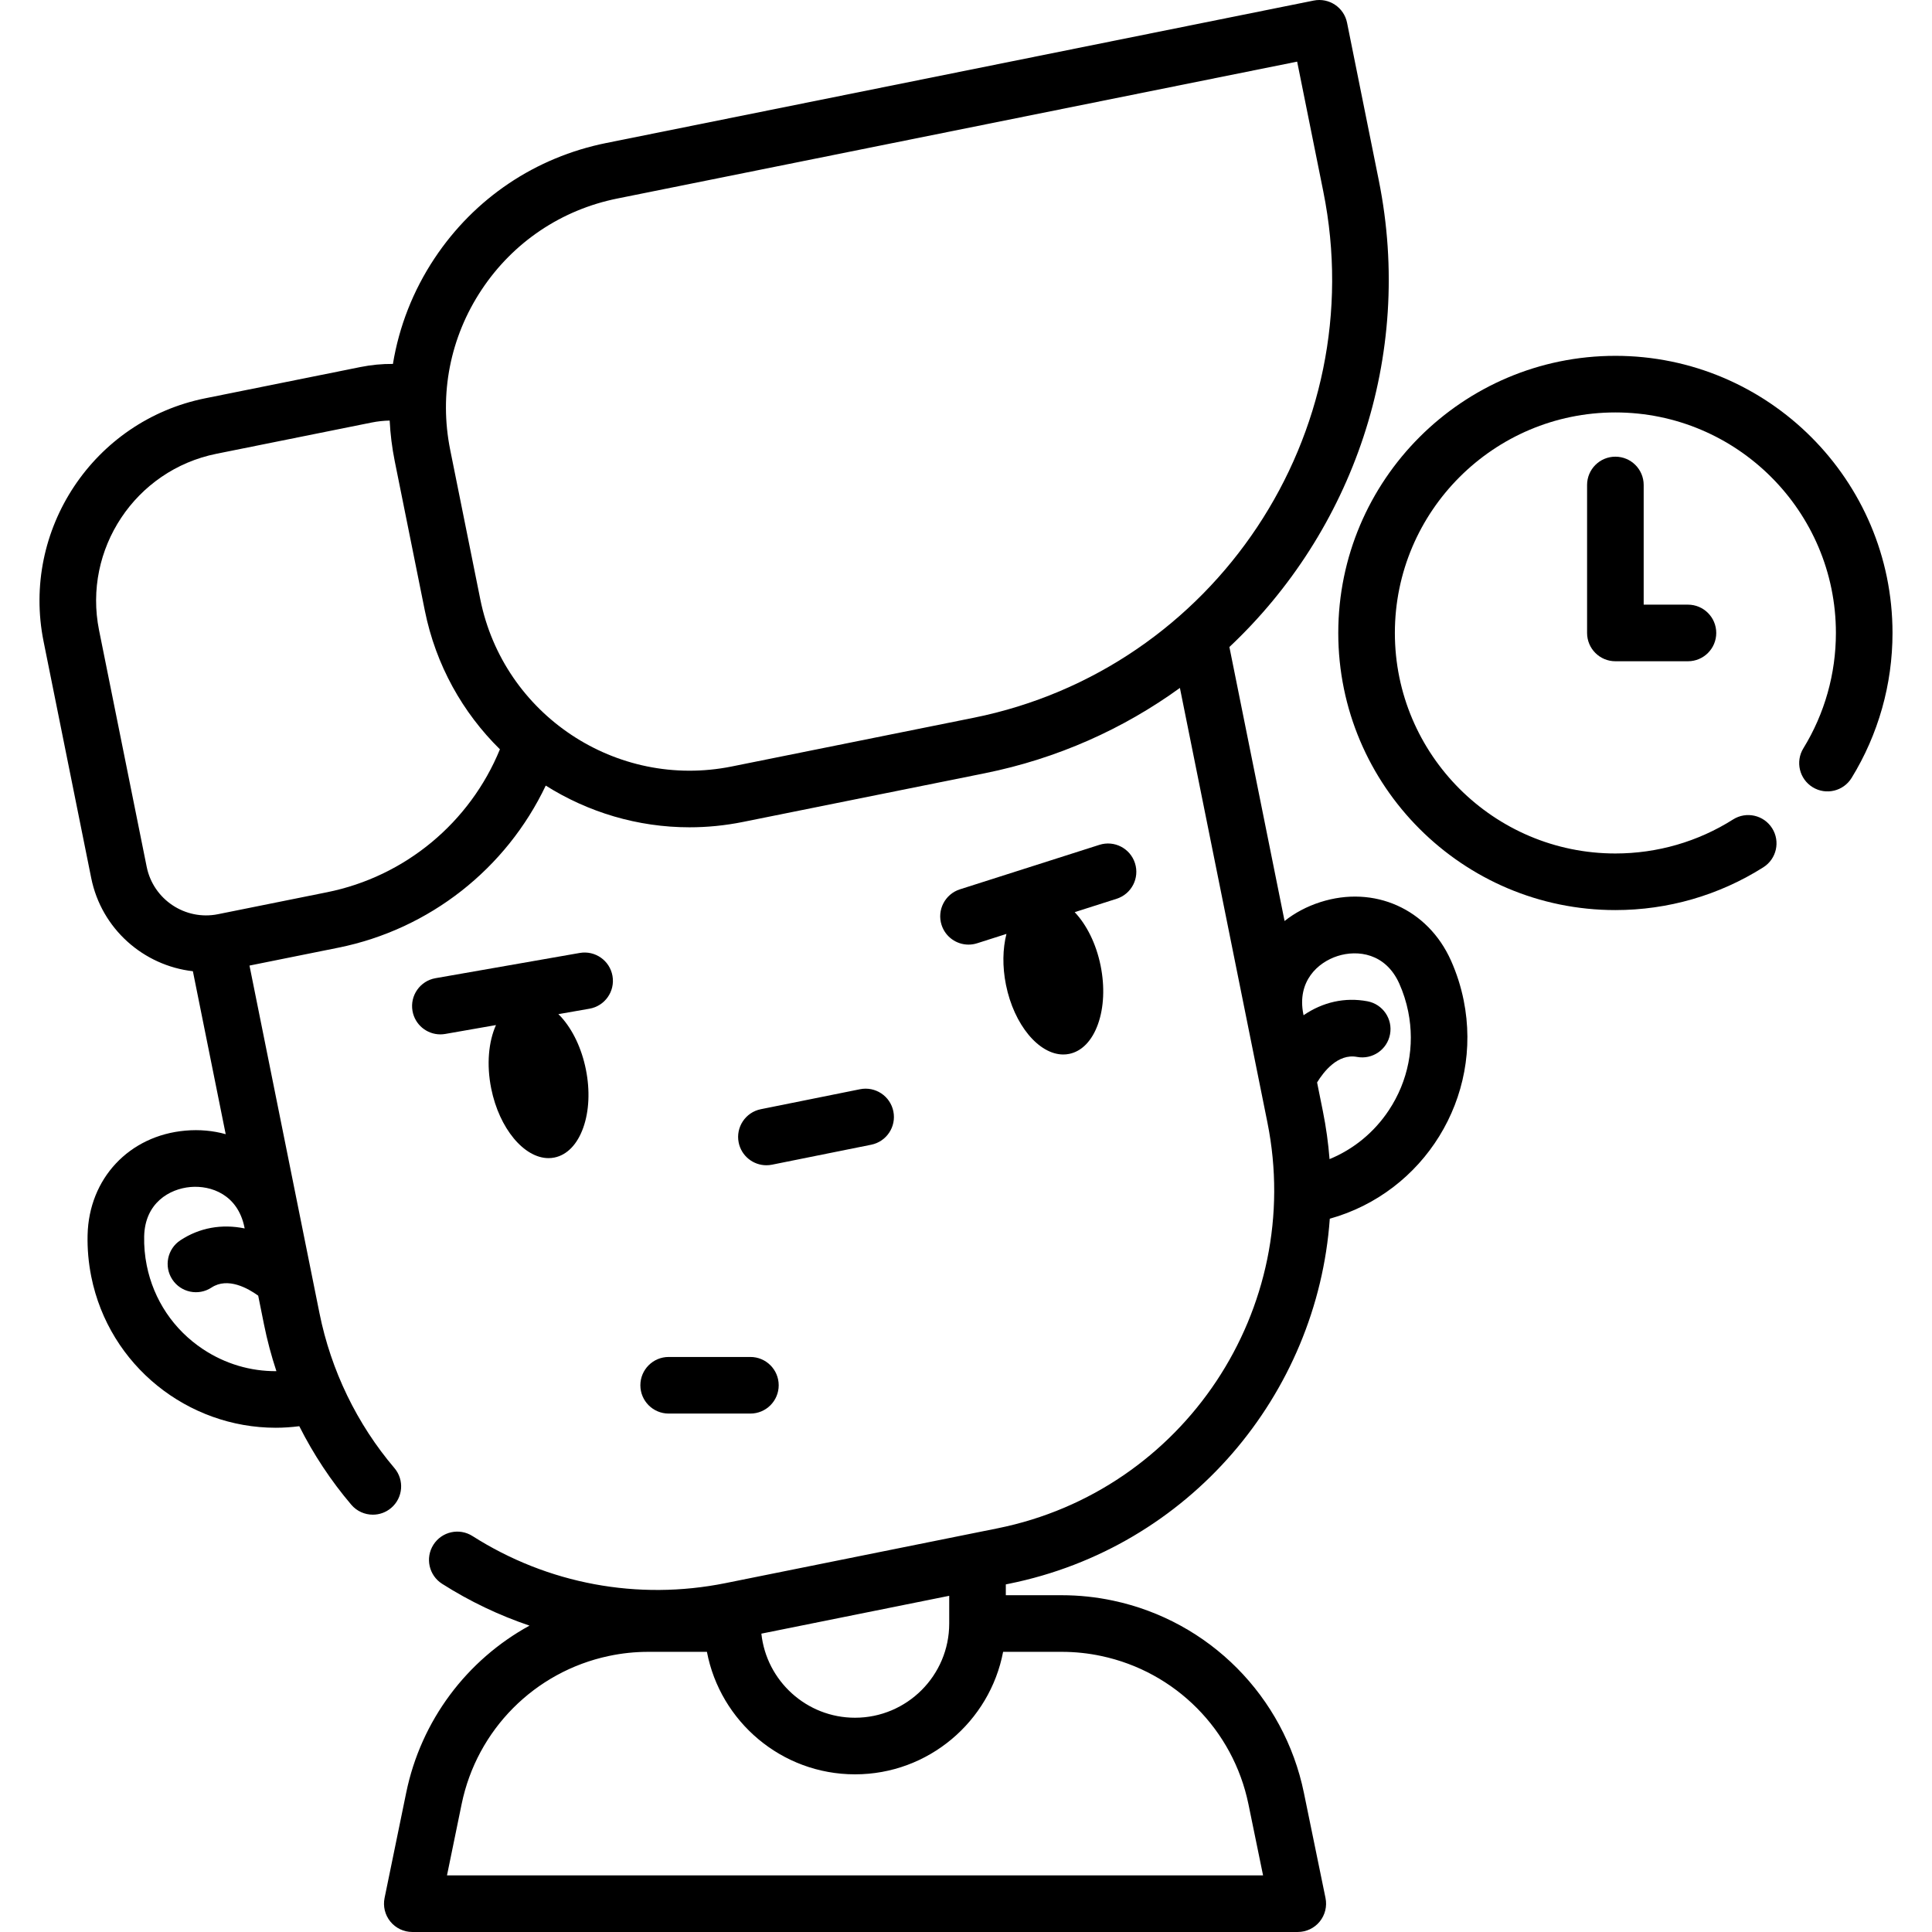 <svg id="Capa_1" enable-background="new 0 0 512 512" height="512" viewBox="0 0 512 512" width="512" xmlns="http://www.w3.org/2000/svg"><g><path d="m384.512 254.535c-6.116-13.668-20.351-20.03-34.612-15.463-3.584 1.147-6.766 2.855-9.475 5.002l-14.622-72.609c32.523-30.575 49.035-76.766 39.595-123.654l-8.415-41.79c-.817-4.06-4.771-6.687-8.833-5.872l-187.506 37.754c-18.742 3.774-34.893 14.62-45.476 30.54-5.713 8.594-9.415 18.114-11.038 28.001-2.867-.022-5.74.249-8.597.824l-41.149 8.285c-29.573 5.955-48.789 34.86-42.835 64.434l12.622 62.689c2.724 13.529 13.916 23.23 26.945 24.711l8.696 43.185c-3.326-.929-6.919-1.272-10.667-.944-14.918 1.311-25.582 12.683-25.933 27.653-.086 3.686.242 7.404.977 11.051 4.763 23.655 25.628 40.04 48.885 40.04 2.063 0 4.148-.145 6.24-.409 3.756 7.442 8.37 14.44 13.777 20.802 1.483 1.746 3.594 2.643 5.719 2.643 1.717 0 3.442-.586 4.854-1.785 3.156-2.683 3.54-7.415.857-10.572-9.938-11.694-16.804-25.879-19.852-41.024l-18.552-92.137 23.534-4.739c24.215-4.875 44.525-20.969 54.977-42.959 11.203 7.059 24.357 11.053 38.096 11.053 4.667 0 9.404-.46 14.15-1.416l64.073-12.901c19.284-3.883 36.76-11.77 51.741-22.618l17.992 89.344c.006.033.011.065.017.098h.002l5.175 25.697c9.937 49.374-22.15 97.634-71.528 107.577l-72.089 14.52c-23.241 4.674-47.052.244-67.044-12.475-3.496-2.223-8.13-1.194-10.354 2.302-2.224 3.495-1.192 8.13 2.302 10.354 7.333 4.665 15.109 8.362 23.163 11.083-16.595 9.093-28.754 25.131-32.681 44.296l-5.729 27.884c-.453 2.207.109 4.502 1.534 6.249s3.559 2.76 5.812 2.76h234.664c2.254 0 4.388-1.014 5.812-2.76 1.424-1.747 1.987-4.041 1.534-6.249l-5.728-27.884c-5.246-25.546-25.105-45.536-50.579-50.923-4.439-.949-9.019-1.43-13.609-1.43h-14.803v-2.87l.754-.152c47.886-9.644 81.797-50.241 85.102-96.757 24.914-6.943 40.667-32.123 35.481-57.876-.734-3.643-1.871-7.198-3.376-10.563zm-330.736 103c-7.759-5.158-13.045-13.029-14.884-22.163-.516-2.559-.746-5.163-.686-7.739.207-8.864 6.729-12.576 12.25-13.062 5.492-.481 12.523 2.014 14.31 10.615l.073.362c-6.083-1.246-11.976-.19-17.034 3.139-3.46 2.277-4.418 6.929-2.141 10.388s6.929 4.419 10.389 2.141c4.316-2.843 9.695.211 12.373 2.147l1.535 7.625c.845 4.2 1.951 8.335 3.29 12.386-6.879.049-13.618-1.944-19.475-5.839zm32.912-121.086-28.923 5.824c-8.662 1.745-17.144-3.887-18.89-12.557l-12.622-62.689c-4.322-21.466 9.625-42.446 31.091-46.768l41.149-8.285c1.588-.32 3.182-.488 4.775-.52.177 3.577.619 7.166 1.339 10.742l7.973 39.599c2.922 14.509 10.075 27.102 19.903 36.778-7.927 19.381-25.093 33.708-45.795 37.876zm171.296-46.223-64.073 12.901c-30.584 6.155-60.469-13.712-66.627-44.293l-7.973-39.599c-2.983-14.814-.019-29.903 8.348-42.487 8.365-12.584 21.131-21.157 35.945-24.14l180.154-36.274 6.935 34.438c12.888 64.007-28.701 126.566-92.709 139.454zm33.859 248.631c19.65 4.155 34.961 19.569 39.006 39.268l3.877 18.875h-216.27l3.879-18.879c4.036-19.696 19.343-35.109 39.012-39.268 3.41-.729 6.937-1.099 10.481-1.099h15.513c3.521 18.461 19.776 32.463 39.247 32.463s35.726-14.001 39.247-32.463h15.519c3.539 0 7.062.37 10.489 1.103zm-40.292-8.603c0 13.765-11.198 24.963-24.963 24.963-12.86 0-23.477-9.775-24.817-22.285l49.78-10.027zm116.486-135.995c-3.893 5.856-9.333 10.301-15.693 12.92-.332-4.211-.913-8.447-1.767-12.689l-1.536-7.627c1.718-2.822 5.494-7.719 10.58-6.769 4.075.761 7.989-1.923 8.75-5.995.762-4.072-1.923-7.989-5.994-8.75-5.957-1.112-11.797.196-16.923 3.7l-.06-.3c-1.721-8.662 3.809-13.704 9.077-15.39 5.278-1.689 12.728-.79 16.35 7.303 1.053 2.354 1.849 4.845 2.364 7.402 1.838 9.133.01 18.436-5.148 26.195z"/><path d="m203.101 308.804c.49 0 .989-.048 1.488-.149l26.29-5.293c4.061-.818 6.689-4.772 5.872-8.833-.817-4.06-4.77-6.689-8.833-5.872l-26.29 5.293c-4.061.818-6.689 4.772-5.872 8.833.717 3.561 3.847 6.021 7.345 6.021z"/><path d="m162.317 258.637c-.714-4.079-4.594-6.81-8.681-6.095l-38.224 6.689c-4.08.714-6.809 4.601-6.095 8.681.638 3.643 3.804 6.208 7.379 6.208.429 0 .864-.037 1.302-.114l13.439-2.352c-1.957 4.373-2.546 10.431-1.263 16.807 2.141 10.63 8.733 18.455 15.188 18.454.518 0 1.036-.05 1.55-.154 3.363-.677 6.082-3.487 7.656-7.914 1.566-4.404 1.812-9.887.694-15.439-1.117-5.552-3.467-10.512-6.615-13.967-.223-.244-.452-.457-.678-.681l8.252-1.444c4.081-.713 6.81-4.599 6.096-8.679z"/><path d="m300.782 228.757c-1.259-3.946-5.479-6.124-9.425-4.866l-36.97 11.793c-3.946 1.259-6.125 5.479-4.866 9.425 1.018 3.188 3.967 5.223 7.144 5.223.755 0 1.523-.115 2.281-.356l7.773-2.479c-.992 3.903-1.115 8.605-.129 13.499 2.141 10.63 8.732 18.455 15.187 18.454.518 0 1.036-.05 1.55-.154 3.363-.677 6.083-3.487 7.657-7.914 1.566-4.404 1.812-9.887.694-15.439-1.185-5.887-3.739-10.902-6.876-14.215l11.113-3.545c3.947-1.26 6.126-5.479 4.867-9.426z"/><path d="m169.704 367.11c0 4.142 3.357 7.5 7.5 7.5h21.66c4.143 0 7.5-3.358 7.5-7.5s-3.357-7.5-7.5-7.5h-21.66c-4.142 0-7.5 3.358-7.5 7.5z"/><path d="m428.094 94.301c-40.495 0-73.439 32.945-73.439 73.44s32.944 73.44 73.439 73.44c13.93 0 27.489-3.922 39.212-11.343 3.5-2.215 4.541-6.849 2.325-10.349-2.216-3.499-6.848-4.541-10.349-2.325-9.318 5.899-20.103 9.017-31.188 9.017-32.224 0-58.439-26.216-58.439-58.44s26.216-58.44 58.439-58.44c32.225 0 58.44 26.216 58.44 58.44 0 10.819-2.98 21.387-8.62 30.562-2.169 3.529-1.066 8.148 2.463 10.317 3.528 2.169 8.147 1.067 10.316-2.462 7.092-11.539 10.841-24.823 10.841-38.417 0-40.495-32.945-73.44-73.44-73.44z"/><path d="m428.093 121.025c-4.143 0-7.5 3.358-7.5 7.5v39.214c0 4.142 3.357 7.5 7.5 7.5h19.231c4.143 0 7.5-3.358 7.5-7.5s-3.357-7.5-7.5-7.5h-11.731v-31.714c0-4.142-3.358-7.5-7.5-7.5z"/></g></svg>